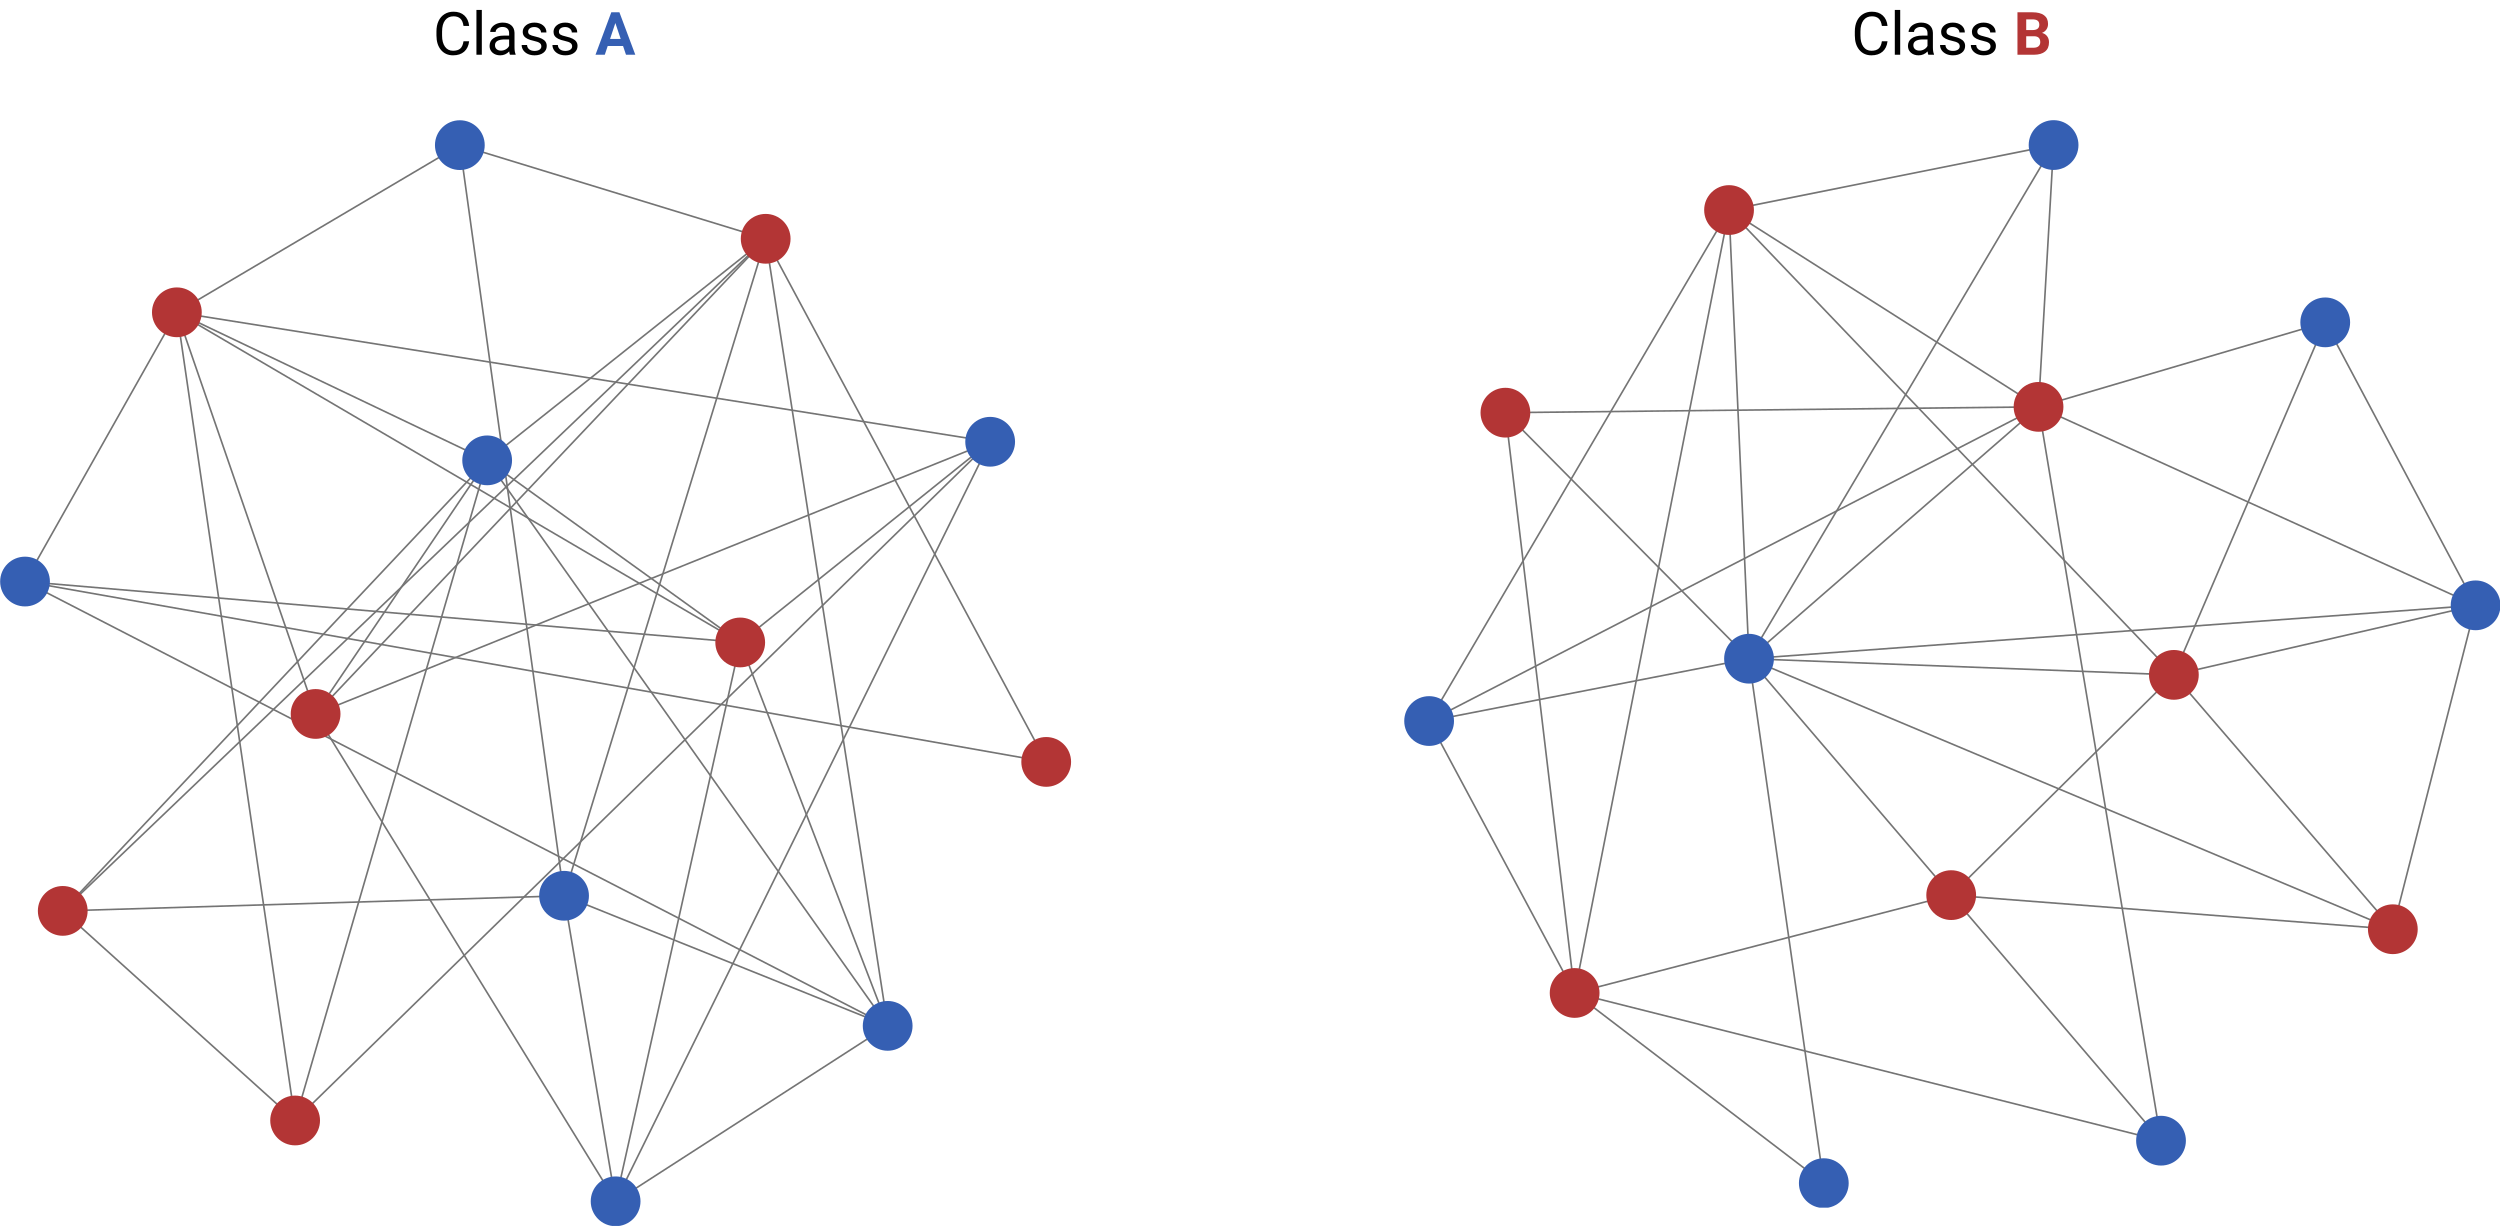 <svg width="1507" height="739" viewBox="0 0 1507 739" fill="none" xmlns="http://www.w3.org/2000/svg">
<g clip-path="url(#clip0)">
<path d="M371.093 724.154L340.013 539.971" stroke="#747474"/>
<path d="M371.093 724.154L535.089 618.388" stroke="#747474"/>
<path d="M371.093 724.154L596.87 266.294" stroke="#747474"/>
<path d="M371.093 724.154L190.245 430.371" stroke="#747474"/>
<path d="M371.093 724.154L446.203 387.272" stroke="#747474"/>
<path d="M340.013 539.971L535.089 618.388" stroke="#747474"/>
<path d="M340.013 539.971L277.194 87.49" stroke="#747474"/>
<path d="M340.013 539.971L461.549 143.947" stroke="#747474"/>
<path d="M340.013 539.971L37.825 549.087" stroke="#747474"/>
<path d="M535.089 618.388L15.087 350.557" stroke="#747474"/>
<path d="M535.089 618.388L293.66 277.505" stroke="#747474"/>
<path d="M535.089 618.388L446.203 387.272" stroke="#747474"/>
<path d="M535.089 618.388L461.549 143.947" stroke="#747474"/>
<path d="M15.087 350.557L446.203 387.272" stroke="#747474"/>
<path d="M15.087 350.557L630.654 459.28" stroke="#747474"/>
<path d="M15.087 350.557L106.617 188.26" stroke="#747474"/>
<path d="M293.66 277.505L461.549 143.947" stroke="#747474"/>
<path d="M293.66 277.505L106.617 188.26" stroke="#747474"/>
<path d="M293.66 277.505L37.825 549.087" stroke="#747474"/>
<path d="M293.66 277.505L446.203 387.272" stroke="#747474"/>
<path d="M293.66 277.505L177.902 675.424" stroke="#747474"/>
<path d="M293.66 277.505L190.245 430.371" stroke="#747474"/>
<path d="M277.194 87.49L106.617 188.26" stroke="#747474"/>
<path d="M277.194 87.49L461.549 143.947" stroke="#747474"/>
<path d="M596.87 266.294L190.245 430.371" stroke="#747474"/>
<path d="M596.87 266.294L106.617 188.26" stroke="#747474"/>
<path d="M596.87 266.294L446.203 387.272" stroke="#747474"/>
<path d="M596.87 266.294L177.902 675.424" stroke="#747474"/>
<path d="M446.203 387.272L106.617 188.26" stroke="#747474"/>
<path d="M177.902 675.424L106.617 188.26" stroke="#747474"/>
<path d="M177.902 675.424L37.825 549.087" stroke="#747474"/>
<path d="M106.617 188.26L190.245 430.371" stroke="#747474"/>
<path d="M190.245 430.371L461.549 143.947" stroke="#747474"/>
<path d="M37.825 549.087L461.549 143.947" stroke="#747474"/>
<path d="M630.654 459.28L461.549 143.947" stroke="#747474"/>
<path d="M371.093 739.154C379.377 739.154 386.093 732.438 386.093 724.154C386.093 715.87 379.377 709.154 371.093 709.154C362.809 709.154 356.093 715.87 356.093 724.154C356.093 732.438 362.809 739.154 371.093 739.154Z" fill="#355FB3"/>
<path d="M340.013 554.971C348.297 554.971 355.013 548.255 355.013 539.971C355.013 531.687 348.297 524.971 340.013 524.971C331.728 524.971 325.013 531.687 325.013 539.971C325.013 548.255 331.728 554.971 340.013 554.971Z" fill="#355FB3"/>
<path d="M535.089 633.388C543.373 633.388 550.089 626.672 550.089 618.388C550.089 610.103 543.373 603.388 535.089 603.388C526.805 603.388 520.089 610.103 520.089 618.388C520.089 626.672 526.805 633.388 535.089 633.388Z" fill="#355FB3"/>
<path d="M15.087 365.557C23.371 365.557 30.087 358.842 30.087 350.557C30.087 342.273 23.371 335.557 15.087 335.557C6.803 335.557 0.087 342.273 0.087 350.557C0.087 358.842 6.803 365.557 15.087 365.557Z" fill="#355FB3"/>
<path d="M293.66 292.505C301.944 292.505 308.66 285.789 308.66 277.505C308.66 269.22 301.944 262.505 293.66 262.505C285.376 262.505 278.66 269.22 278.66 277.505C278.66 285.789 285.376 292.505 293.66 292.505Z" fill="#355FB3"/>
<path d="M277.194 102.49C285.478 102.49 292.194 95.775 292.194 87.49C292.194 79.206 285.478 72.49 277.194 72.49C268.91 72.49 262.194 79.206 262.194 87.49C262.194 95.775 268.91 102.49 277.194 102.49Z" fill="#355FB3"/>
<path d="M596.87 281.294C605.154 281.294 611.87 274.578 611.87 266.294C611.87 258.009 605.154 251.294 596.87 251.294C588.585 251.294 581.87 258.009 581.87 266.294C581.87 274.578 588.585 281.294 596.87 281.294Z" fill="#355FB3"/>
<path d="M446.203 402.272C454.487 402.272 461.203 395.556 461.203 387.272C461.203 378.987 454.487 372.272 446.203 372.272C437.919 372.272 431.203 378.987 431.203 387.272C431.203 395.556 437.919 402.272 446.203 402.272Z" fill="#B33535"/>
<path d="M177.902 690.424C186.186 690.424 192.902 683.709 192.902 675.424C192.902 667.14 186.186 660.424 177.902 660.424C169.617 660.424 162.902 667.14 162.902 675.424C162.902 683.709 169.617 690.424 177.902 690.424Z" fill="#B33535"/>
<path d="M106.617 203.26C114.901 203.26 121.617 196.545 121.617 188.26C121.617 179.976 114.901 173.26 106.617 173.26C98.332 173.26 91.617 179.976 91.617 188.26C91.617 196.545 98.332 203.26 106.617 203.26Z" fill="#B33535"/>
<path d="M190.245 445.371C198.529 445.371 205.245 438.656 205.245 430.371C205.245 422.087 198.529 415.371 190.245 415.371C181.961 415.371 175.245 422.087 175.245 430.371C175.245 438.656 181.961 445.371 190.245 445.371Z" fill="#B33535"/>
<path d="M37.825 564.087C46.109 564.087 52.825 557.371 52.825 549.087C52.825 540.802 46.109 534.087 37.825 534.087C29.541 534.087 22.825 540.802 22.825 549.087C22.825 557.371 29.541 564.087 37.825 564.087Z" fill="#B33535"/>
<path d="M630.654 474.28C638.939 474.28 645.654 467.564 645.654 459.28C645.654 450.996 638.939 444.28 630.654 444.28C622.37 444.28 615.654 450.996 615.654 459.28C615.654 467.564 622.37 474.28 630.654 474.28Z" fill="#B33535"/>
<path d="M461.549 158.947C469.834 158.947 476.549 152.231 476.549 143.947C476.549 135.663 469.834 128.947 461.549 128.947C453.265 128.947 446.549 135.663 446.549 143.947C446.549 152.231 453.265 158.947 461.549 158.947Z" fill="#B33535"/>
</g>
<path d="M282.797 24.879C282.48 27.586 281.479 29.678 279.791 31.154C278.115 32.619 275.883 33.352 273.094 33.352C270.07 33.352 267.645 32.268 265.816 30.1C264 27.932 263.092 25.031 263.092 21.398V18.938C263.092 16.559 263.514 14.467 264.357 12.662C265.213 10.857 266.42 9.475 267.979 8.514C269.537 7.541 271.342 7.055 273.393 7.055C276.111 7.055 278.291 7.816 279.932 9.34C281.572 10.852 282.527 12.949 282.797 15.633H279.404C279.111 13.594 278.473 12.117 277.488 11.203C276.516 10.289 275.15 9.832 273.393 9.832C271.236 9.832 269.543 10.629 268.312 12.223C267.094 13.816 266.484 16.084 266.484 19.025V21.504C266.484 24.281 267.064 26.49 268.225 28.131C269.385 29.771 271.008 30.592 273.094 30.592C274.969 30.592 276.404 30.17 277.4 29.326C278.408 28.471 279.076 26.988 279.404 24.879H282.797ZM290.443 33H287.191V6H290.443V33ZM307.406 33C307.219 32.625 307.066 31.957 306.949 30.996C305.438 32.566 303.633 33.352 301.535 33.352C299.66 33.352 298.119 32.824 296.912 31.77C295.717 30.703 295.119 29.355 295.119 27.727C295.119 25.746 295.869 24.211 297.369 23.121C298.881 22.02 301.002 21.469 303.732 21.469H306.896V19.975C306.896 18.838 306.557 17.936 305.877 17.268C305.197 16.588 304.195 16.248 302.871 16.248C301.711 16.248 300.738 16.541 299.953 17.127C299.168 17.713 298.775 18.422 298.775 19.254H295.506C295.506 18.305 295.84 17.391 296.508 16.512C297.188 15.621 298.102 14.918 299.25 14.402C300.41 13.887 301.682 13.629 303.064 13.629C305.256 13.629 306.973 14.18 308.215 15.281C309.457 16.371 310.102 17.877 310.148 19.799V28.553C310.148 30.299 310.371 31.688 310.816 32.719V33H307.406ZM302.01 30.521C303.029 30.521 303.996 30.258 304.91 29.73C305.824 29.203 306.486 28.518 306.896 27.674V23.771H304.348C300.363 23.771 298.371 24.938 298.371 27.27C298.371 28.289 298.711 29.086 299.391 29.66C300.07 30.234 300.943 30.521 302.01 30.521ZM326.32 27.955C326.32 27.076 325.986 26.396 325.318 25.916C324.662 25.424 323.508 25.002 321.855 24.65C320.215 24.299 318.908 23.877 317.936 23.385C316.975 22.893 316.26 22.307 315.791 21.627C315.334 20.947 315.105 20.139 315.105 19.201C315.105 17.643 315.762 16.324 317.074 15.246C318.398 14.168 320.086 13.629 322.137 13.629C324.293 13.629 326.039 14.185 327.375 15.299C328.723 16.412 329.396 17.836 329.396 19.57H326.127C326.127 18.68 325.746 17.912 324.984 17.268C324.234 16.623 323.285 16.301 322.137 16.301C320.953 16.301 320.027 16.559 319.359 17.074C318.691 17.59 318.357 18.264 318.357 19.096C318.357 19.881 318.668 20.473 319.289 20.871C319.91 21.27 321.029 21.65 322.646 22.014C324.275 22.377 325.594 22.811 326.602 23.314C327.609 23.818 328.354 24.428 328.834 25.143C329.326 25.846 329.572 26.707 329.572 27.727C329.572 29.426 328.893 30.791 327.533 31.822C326.174 32.842 324.41 33.352 322.242 33.352C320.719 33.352 319.371 33.082 318.199 32.543C317.027 32.004 316.107 31.254 315.439 30.293C314.783 29.32 314.455 28.271 314.455 27.146H317.707C317.766 28.236 318.199 29.104 319.008 29.748C319.828 30.381 320.906 30.697 322.242 30.697C323.473 30.697 324.457 30.451 325.195 29.959C325.945 29.455 326.32 28.787 326.32 27.955ZM344.883 27.955C344.883 27.076 344.549 26.396 343.881 25.916C343.225 25.424 342.07 25.002 340.418 24.65C338.777 24.299 337.471 23.877 336.498 23.385C335.537 22.893 334.822 22.307 334.354 21.627C333.896 20.947 333.668 20.139 333.668 19.201C333.668 17.643 334.324 16.324 335.637 15.246C336.961 14.168 338.648 13.629 340.699 13.629C342.855 13.629 344.602 14.185 345.938 15.299C347.285 16.412 347.959 17.836 347.959 19.57H344.689C344.689 18.68 344.309 17.912 343.547 17.268C342.797 16.623 341.848 16.301 340.699 16.301C339.516 16.301 338.59 16.559 337.922 17.074C337.254 17.59 336.92 18.264 336.92 19.096C336.92 19.881 337.23 20.473 337.852 20.871C338.473 21.27 339.592 21.65 341.209 22.014C342.838 22.377 344.156 22.811 345.164 23.314C346.172 23.818 346.916 24.428 347.396 25.143C347.889 25.846 348.135 26.707 348.135 27.727C348.135 29.426 347.455 30.791 346.096 31.822C344.736 32.842 342.973 33.352 340.805 33.352C339.281 33.352 337.934 33.082 336.762 32.543C335.59 32.004 334.67 31.254 334.002 30.293C333.346 29.32 333.018 28.271 333.018 27.146H336.27C336.328 28.236 336.762 29.104 337.57 29.748C338.391 30.381 339.469 30.697 340.805 30.697C342.035 30.697 343.02 30.451 343.758 29.959C344.508 29.455 344.883 28.787 344.883 27.955Z" fill="black"/>
<path d="M375.574 27.727H366.328L364.57 33H358.963L368.49 7.406H373.377L382.957 33H377.35L375.574 27.727ZM367.752 23.455H374.15L370.934 13.875L367.752 23.455Z" fill="#355FB3"/>
<g clip-path="url(#clip1)">
<path d="M1310.41 406.811L1176.18 539.583" stroke="#747474"/>
<path d="M1310.41 406.811L1442.4 560.144" stroke="#747474"/>
<path d="M1310.41 406.811L1042.27 126.613" stroke="#747474"/>
<path d="M1310.41 406.811L1401.65 194.32" stroke="#747474"/>
<path d="M1310.41 406.811L1492.29 364.896" stroke="#747474"/>
<path d="M1310.41 406.811L1054.31 397.069" stroke="#747474"/>
<path d="M1176.18 539.583L1442.4 560.144" stroke="#747474"/>
<path d="M1176.18 539.583L949.191 598.56" stroke="#747474"/>
<path d="M1176.18 539.583L1054.31 397.069" stroke="#747474"/>
<path d="M1176.18 539.583L1302.66 687.605" stroke="#747474"/>
<path d="M1442.4 560.144L1492.29 364.896" stroke="#747474"/>
<path d="M1442.4 560.144L1054.31 397.069" stroke="#747474"/>
<path d="M1228.83 245.261L907.459 248.763" stroke="#747474"/>
<path d="M1228.83 245.261L1042.27 126.613" stroke="#747474"/>
<path d="M1228.83 245.261L1054.31 397.069" stroke="#747474"/>
<path d="M1228.83 245.261L861.475 434.643" stroke="#747474"/>
<path d="M1228.83 245.261L1492.29 364.896" stroke="#747474"/>
<path d="M1228.83 245.261L1302.66 687.605" stroke="#747474"/>
<path d="M1228.83 245.261L1237.9 87.435" stroke="#747474"/>
<path d="M1228.83 245.261L1401.65 194.32" stroke="#747474"/>
<path d="M1042.27 126.613L949.191 598.56" stroke="#747474"/>
<path d="M1042.27 126.613L861.475 434.643" stroke="#747474"/>
<path d="M1042.27 126.613L1054.31 397.069" stroke="#747474"/>
<path d="M1042.27 126.613L1237.9 87.435" stroke="#747474"/>
<path d="M949.191 598.56L907.459 248.763" stroke="#747474"/>
<path d="M949.191 598.56L1302.66 687.605" stroke="#747474"/>
<path d="M949.191 598.56L1099.39 713.21" stroke="#747474"/>
<path d="M949.191 598.56L861.475 434.643" stroke="#747474"/>
<path d="M907.459 248.763L1054.31 397.069" stroke="#747474"/>
<path d="M1401.65 194.32L1492.29 364.896" stroke="#747474"/>
<path d="M1237.9 87.435L1054.31 397.069" stroke="#747474"/>
<path d="M1492.29 364.896L1054.31 397.069" stroke="#747474"/>
<path d="M1099.39 713.21L1054.31 397.069" stroke="#747474"/>
<path d="M1054.31 397.069L861.475 434.643" stroke="#747474"/>
<path d="M1310.41 421.811C1318.69 421.811 1325.41 415.095 1325.41 406.811C1325.41 398.527 1318.69 391.811 1310.41 391.811C1302.12 391.811 1295.41 398.527 1295.41 406.811C1295.41 415.095 1302.12 421.811 1310.41 421.811Z" fill="#B33535"/>
<path d="M1176.18 554.583C1184.47 554.583 1191.18 547.867 1191.18 539.583C1191.18 531.298 1184.47 524.583 1176.18 524.583C1167.9 524.583 1161.18 531.298 1161.18 539.583C1161.18 547.867 1167.9 554.583 1176.18 554.583Z" fill="#B33535"/>
<path d="M1442.4 575.144C1450.69 575.144 1457.4 568.428 1457.4 560.144C1457.4 551.86 1450.69 545.144 1442.4 545.144C1434.12 545.144 1427.4 551.86 1427.4 560.144C1427.4 568.428 1434.12 575.144 1442.4 575.144Z" fill="#B33535"/>
<path d="M1228.83 260.261C1237.12 260.261 1243.83 253.546 1243.83 245.261C1243.83 236.977 1237.12 230.261 1228.83 230.261C1220.55 230.261 1213.83 236.977 1213.83 245.261C1213.83 253.546 1220.55 260.261 1228.83 260.261Z" fill="#B33535"/>
<path d="M1042.27 141.613C1050.56 141.613 1057.27 134.898 1057.27 126.613C1057.27 118.329 1050.56 111.613 1042.27 111.613C1033.99 111.613 1027.27 118.329 1027.27 126.613C1027.27 134.898 1033.99 141.613 1042.27 141.613Z" fill="#B33535"/>
<path d="M949.191 613.56C957.475 613.56 964.191 606.845 964.191 598.56C964.191 590.276 957.475 583.56 949.191 583.56C940.907 583.56 934.191 590.276 934.191 598.56C934.191 606.845 940.907 613.56 949.191 613.56Z" fill="#B33535"/>
<path d="M907.459 263.763C915.743 263.763 922.459 257.048 922.459 248.763C922.459 240.479 915.743 233.763 907.459 233.763C899.175 233.763 892.459 240.479 892.459 248.763C892.459 257.048 899.175 263.763 907.459 263.763Z" fill="#B33535"/>
<path d="M1401.65 209.32C1409.94 209.32 1416.65 202.604 1416.65 194.32C1416.65 186.036 1409.94 179.32 1401.65 179.32C1393.37 179.32 1386.65 186.036 1386.65 194.32C1386.65 202.604 1393.37 209.32 1401.65 209.32Z" fill="#355FB3"/>
<path d="M1237.9 102.435C1246.19 102.435 1252.9 95.719 1252.9 87.435C1252.9 79.151 1246.19 72.435 1237.9 72.435C1229.62 72.435 1222.9 79.151 1222.9 87.435C1222.9 95.719 1229.62 102.435 1237.9 102.435Z" fill="#355FB3"/>
<path d="M1492.29 379.896C1500.57 379.896 1507.29 373.18 1507.29 364.896C1507.29 356.612 1500.57 349.896 1492.29 349.896C1484.01 349.896 1477.29 356.612 1477.29 364.896C1477.29 373.18 1484.01 379.896 1492.29 379.896Z" fill="#355FB3"/>
<path d="M1099.39 728.21C1107.67 728.21 1114.39 721.494 1114.39 713.21C1114.39 704.926 1107.67 698.21 1099.39 698.21C1091.1 698.21 1084.39 704.926 1084.39 713.21C1084.39 721.494 1091.1 728.21 1099.39 728.21Z" fill="#355FB3"/>
<path d="M1302.66 702.605C1310.95 702.605 1317.66 695.889 1317.66 687.605C1317.66 679.32 1310.95 672.605 1302.66 672.605C1294.38 672.605 1287.66 679.32 1287.66 687.605C1287.66 695.889 1294.38 702.605 1302.66 702.605Z" fill="#355FB3"/>
<path d="M1054.31 412.069C1062.6 412.069 1069.31 405.353 1069.31 397.069C1069.31 388.785 1062.6 382.069 1054.31 382.069C1046.03 382.069 1039.31 388.785 1039.31 397.069C1039.31 405.353 1046.03 412.069 1054.31 412.069Z" fill="#355FB3"/>
<path d="M861.475 449.643C869.76 449.643 876.475 442.927 876.475 434.643C876.475 426.359 869.76 419.643 861.475 419.643C853.191 419.643 846.475 426.359 846.475 434.643C846.475 442.927 853.191 449.643 861.475 449.643Z" fill="#355FB3"/>
</g>
<path d="M1137.8 24.879C1137.48 27.586 1136.48 29.678 1134.79 31.154C1133.12 32.619 1130.88 33.352 1128.09 33.352C1125.07 33.352 1122.64 32.268 1120.82 30.1C1119 27.932 1118.09 25.031 1118.09 21.398V18.938C1118.09 16.559 1118.51 14.467 1119.36 12.662C1120.21 10.857 1121.42 9.475 1122.98 8.514C1124.54 7.541 1126.34 7.055 1128.39 7.055C1131.11 7.055 1133.29 7.816 1134.93 9.34C1136.57 10.852 1137.53 12.949 1137.8 15.633H1134.4C1134.11 13.594 1133.47 12.117 1132.49 11.203C1131.52 10.289 1130.15 9.832 1128.39 9.832C1126.24 9.832 1124.54 10.629 1123.31 12.223C1122.09 13.816 1121.48 16.084 1121.48 19.025V21.504C1121.48 24.281 1122.06 26.49 1123.22 28.131C1124.38 29.771 1126.01 30.592 1128.09 30.592C1129.97 30.592 1131.4 30.17 1132.4 29.326C1133.41 28.471 1134.08 26.988 1134.4 24.879H1137.8ZM1145.44 33H1142.19V6H1145.44V33ZM1162.41 33C1162.22 32.625 1162.07 31.957 1161.95 30.996C1160.44 32.566 1158.63 33.352 1156.54 33.352C1154.66 33.352 1153.12 32.824 1151.91 31.77C1150.72 30.703 1150.12 29.355 1150.12 27.727C1150.12 25.746 1150.87 24.211 1152.37 23.121C1153.88 22.02 1156 21.469 1158.73 21.469H1161.9V19.975C1161.9 18.838 1161.56 17.936 1160.88 17.268C1160.2 16.588 1159.2 16.248 1157.87 16.248C1156.71 16.248 1155.74 16.541 1154.95 17.127C1154.17 17.713 1153.78 18.422 1153.78 19.254H1150.51C1150.51 18.305 1150.84 17.391 1151.51 16.512C1152.19 15.621 1153.1 14.918 1154.25 14.402C1155.41 13.887 1156.68 13.629 1158.06 13.629C1160.26 13.629 1161.97 14.18 1163.21 15.281C1164.46 16.371 1165.1 17.877 1165.15 19.799V28.553C1165.15 30.299 1165.37 31.688 1165.82 32.719V33H1162.41ZM1157.01 30.521C1158.03 30.521 1159 30.258 1159.91 29.73C1160.82 29.203 1161.49 28.518 1161.9 27.674V23.771H1159.35C1155.36 23.771 1153.37 24.938 1153.37 27.27C1153.37 28.289 1153.71 29.086 1154.39 29.66C1155.07 30.234 1155.94 30.521 1157.01 30.521ZM1181.32 27.955C1181.32 27.076 1180.99 26.396 1180.32 25.916C1179.66 25.424 1178.51 25.002 1176.86 24.65C1175.21 24.299 1173.91 23.877 1172.94 23.385C1171.97 22.893 1171.26 22.307 1170.79 21.627C1170.33 20.947 1170.11 20.139 1170.11 19.201C1170.11 17.643 1170.76 16.324 1172.07 15.246C1173.4 14.168 1175.09 13.629 1177.14 13.629C1179.29 13.629 1181.04 14.185 1182.38 15.299C1183.72 16.412 1184.4 17.836 1184.4 19.57H1181.13C1181.13 18.68 1180.75 17.912 1179.98 17.268C1179.23 16.623 1178.29 16.301 1177.14 16.301C1175.95 16.301 1175.03 16.559 1174.36 17.074C1173.69 17.59 1173.36 18.264 1173.36 19.096C1173.36 19.881 1173.67 20.473 1174.29 20.871C1174.91 21.27 1176.03 21.65 1177.65 22.014C1179.28 22.377 1180.59 22.811 1181.6 23.314C1182.61 23.818 1183.35 24.428 1183.83 25.143C1184.33 25.846 1184.57 26.707 1184.57 27.727C1184.57 29.426 1183.89 30.791 1182.53 31.822C1181.17 32.842 1179.41 33.352 1177.24 33.352C1175.72 33.352 1174.37 33.082 1173.2 32.543C1172.03 32.004 1171.11 31.254 1170.44 30.293C1169.78 29.32 1169.46 28.271 1169.46 27.146H1172.71C1172.77 28.236 1173.2 29.104 1174.01 29.748C1174.83 30.381 1175.91 30.697 1177.24 30.697C1178.47 30.697 1179.46 30.451 1180.2 29.959C1180.95 29.455 1181.32 28.787 1181.32 27.955ZM1199.88 27.955C1199.88 27.076 1199.55 26.396 1198.88 25.916C1198.22 25.424 1197.07 25.002 1195.42 24.65C1193.78 24.299 1192.47 23.877 1191.5 23.385C1190.54 22.893 1189.82 22.307 1189.35 21.627C1188.9 20.947 1188.67 20.139 1188.67 19.201C1188.67 17.643 1189.32 16.324 1190.64 15.246C1191.96 14.168 1193.65 13.629 1195.7 13.629C1197.86 13.629 1199.6 14.185 1200.94 15.299C1202.29 16.412 1202.96 17.836 1202.96 19.57H1199.69C1199.69 18.68 1199.31 17.912 1198.55 17.268C1197.8 16.623 1196.85 16.301 1195.7 16.301C1194.52 16.301 1193.59 16.559 1192.92 17.074C1192.25 17.59 1191.92 18.264 1191.92 19.096C1191.92 19.881 1192.23 20.473 1192.85 20.871C1193.47 21.27 1194.59 21.65 1196.21 22.014C1197.84 22.377 1199.16 22.811 1200.16 23.314C1201.17 23.818 1201.92 24.428 1202.4 25.143C1202.89 25.846 1203.13 26.707 1203.13 27.727C1203.13 29.426 1202.46 30.791 1201.1 31.822C1199.74 32.842 1197.97 33.352 1195.8 33.352C1194.28 33.352 1192.93 33.082 1191.76 32.543C1190.59 32.004 1189.67 31.254 1189 30.293C1188.35 29.32 1188.02 28.271 1188.02 27.146H1191.27C1191.33 28.236 1191.76 29.104 1192.57 29.748C1193.39 30.381 1194.47 30.697 1195.8 30.697C1197.04 30.697 1198.02 30.451 1198.76 29.959C1199.51 29.455 1199.88 28.787 1199.88 27.955Z" fill="black"/>
<path d="M1216.12 33V7.406H1225.09C1228.2 7.406 1230.55 8.004 1232.16 9.199C1233.76 10.383 1234.56 12.123 1234.56 14.42C1234.56 15.674 1234.24 16.781 1233.6 17.742C1232.95 18.691 1232.06 19.389 1230.91 19.834C1232.22 20.162 1233.25 20.824 1234 21.82C1234.76 22.816 1235.14 24.035 1235.14 25.477C1235.14 27.938 1234.36 29.801 1232.79 31.066C1231.22 32.332 1228.98 32.977 1226.07 33H1216.12ZM1221.4 21.855V28.764H1225.92C1227.16 28.764 1228.12 28.471 1228.82 27.885C1229.52 27.287 1229.87 26.467 1229.87 25.424C1229.87 23.08 1228.66 21.891 1226.23 21.855H1221.4ZM1221.4 18.129H1225.3C1227.96 18.082 1229.29 17.021 1229.29 14.947C1229.29 13.787 1228.95 12.955 1228.27 12.451C1227.6 11.935 1226.54 11.678 1225.09 11.678H1221.4V18.129Z" fill="#B33535"/>
<defs>
<clipPath id="clip0">
<rect y="72" width="646" height="667" fill="white"/>
</clipPath>
<clipPath id="clip1">
<rect x="846" y="72" width="661" height="656" fill="white"/>
</clipPath>
</defs>
</svg>

